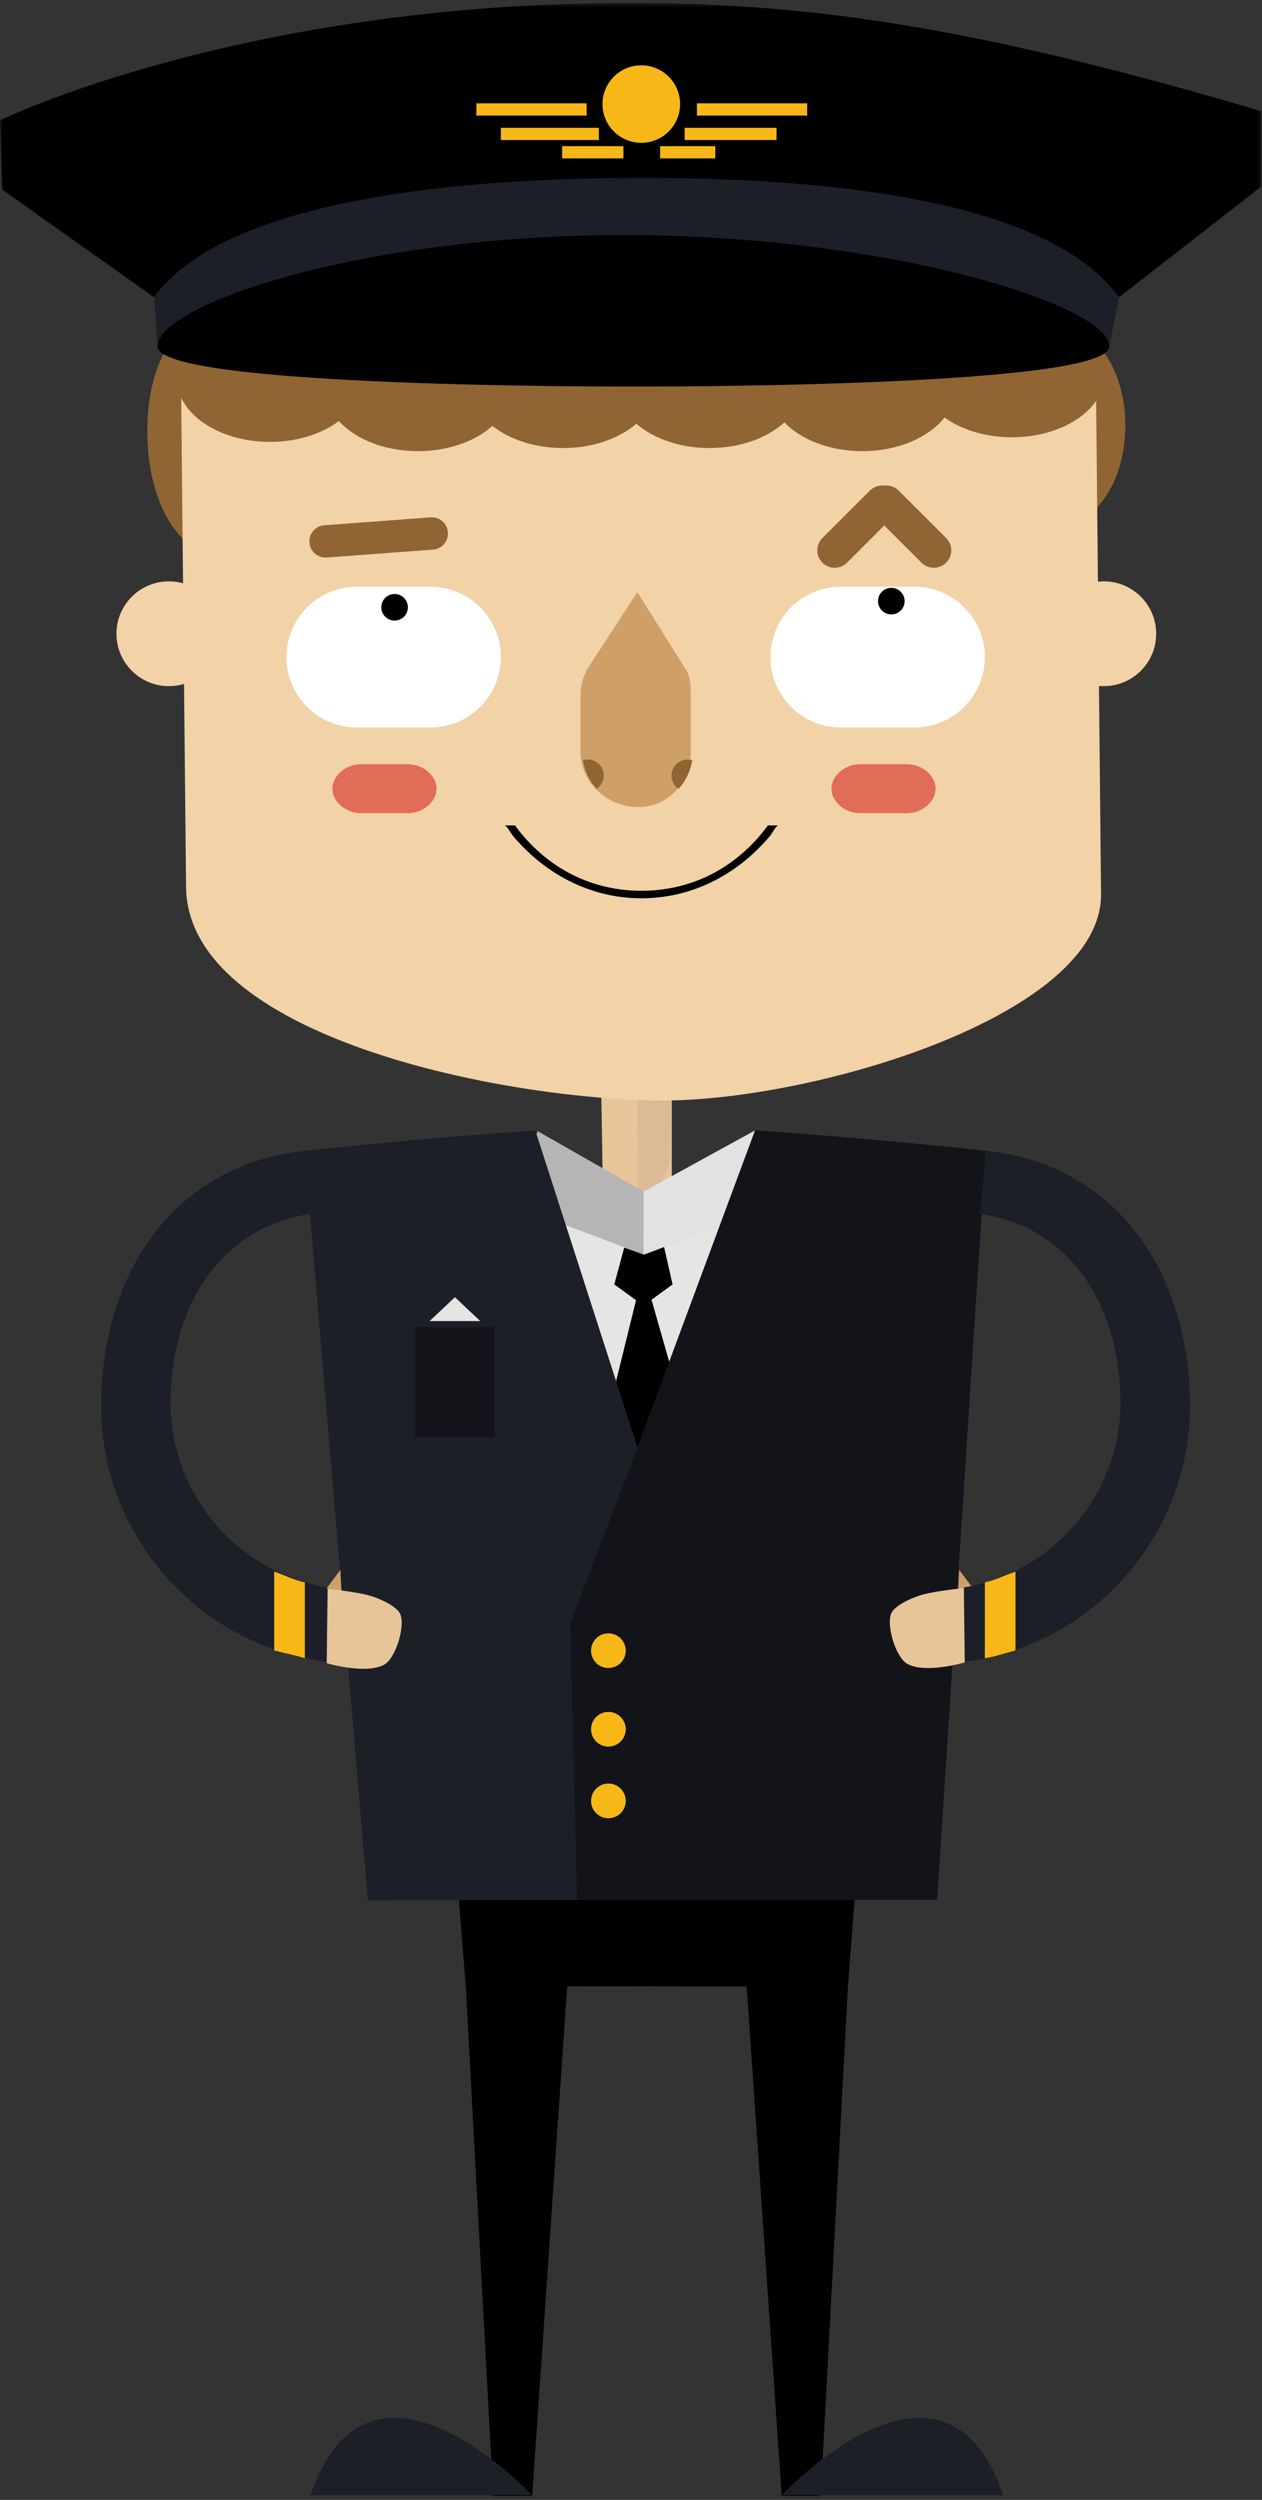 <?xml version="1.0" encoding="UTF-8" standalone="no"?>
<svg width="249px" height="493px" viewBox="0 0 249 493" version="1.1" xmlns="http://www.w3.org/2000/svg" xmlns:xlink="http://www.w3.org/1999/xlink" xmlns:sketch="http://www.bohemiancoding.com/sketch/ns">
    <rect x="0" y="0" width="249" height="493" fill="#333333" stroke="none"/>
    <!-- Generator: Sketch 3.4.4 (17249) - http://www.bohemiancoding.com/sketch -->
    <title>pilot_2</title>
    <desc>Created with Sketch.</desc>
    <defs>
        <path id="path-1" d="M0,0.577 L248.851,0.577 L248.851,531 L0,531 L0,0.577 Z"></path>
    </defs>
    <g id="Welcome" stroke="none" stroke-width="1" fill="none" fill-rule="evenodd" sketch:type="MSPage">
        <g id="advice_-copy" sketch:type="MSArtboardGroup" transform="translate(-286, -157)">
            <g id="pilot_2" sketch:type="MSLayerGroup" transform="translate(286, 157)">
                <path d="M65.738,85.626 C65.738,99.306 56.88,110.394 45.953,110.394 C35.026,110.394 29.061,98.696 29.061,85.019 C29.061,71.34 35.026,60.86 45.953,60.86 C56.88,60.86 65.738,71.947 65.738,85.626" id="Fill-1" fill="#916433" sketch:type="MSShapeGroup"></path>
                <mask id="mask-2" sketch:name="Clip 4" fill="white">
                    <use xlink:href="#path-1"></use>
                </mask>
                <g id="Clip-4"></g>
                <path d="M153.217,301.562 L98.824,301.562 L98.824,235.187 L153.217,235.187 L153.217,301.562 Z" id="Fill-3" fill="#E5E5E4" sketch:type="MSShapeGroup" mask="url(#mask-2)"></path>
                <path d="M117.026,290.755 L126.918,250.641 L138.484,291.059 L117.026,290.755 Z" id="Fill-5" fill="#000000" sketch:type="MSShapeGroup" mask="url(#mask-2)"></path>
                <path d="M181.801,312.154 L157.259,312.154 L157.259,275.893 L181.801,275.893 L181.801,312.154 Z" id="Fill-6" fill="#E5E5E4" sketch:type="MSShapeGroup" mask="url(#mask-2)"></path>
                <path d="M184.75,83.955 C184.75,95.702 193.607,105.228 204.534,105.228 C215.46,105.228 222.036,95.702 222.036,83.955 C222.036,72.207 215.46,62.682 204.534,62.682 C193.607,62.682 184.75,72.207 184.75,83.955" id="Fill-7" fill="#916433" sketch:type="MSShapeGroup" mask="url(#mask-2)"></path>
                <path d="M181.985,288.959 L182.129,281.52" id="Fill-8" fill="#CCCBCB" sketch:type="MSShapeGroup" mask="url(#mask-2)"></path>
                <path d="M108.581,223.983 L97.916,237.169" id="Fill-9" fill="#D5D5D5" sketch:type="MSShapeGroup" mask="url(#mask-2)"></path>
                <path d="M128.127,381.199 L123.91,381.199 L123.91,370.856 L128.127,370.856 L128.127,381.199 Z" id="Fill-10" fill="#545456" sketch:type="MSShapeGroup" mask="url(#mask-2)"></path>
                <path d="M118.4,201.214 L118.921,232.64 L126.766,246.083 L132.544,234.392 L132.544,201.214" id="Fill-11" fill="#E8C599" sketch:type="MSShapeGroup" mask="url(#mask-2)"></path>
                <path d="M125.697,215.45 L126.085,245.53 L132.228,229.001 L132.698,203.128" id="Fill-12" fill="#DABB96" sketch:type="MSShapeGroup" mask="url(#mask-2)"></path>
                <path d="M106.112,223.089 L99.811,237.157 L127.045,247.43 L126.994,234.99 L106.112,223.089 Z" id="Fill-13" fill="#B5B5B5" sketch:type="MSShapeGroup" mask="url(#mask-2)"></path>
                <path d="M148.969,222.93 L154.209,237.231 L126.975,247.505 L126.994,234.99 L148.969,222.93 Z" id="Fill-14" fill="#E2E2E2" sketch:type="MSShapeGroup" mask="url(#mask-2)"></path>
                <path d="M217.84,35.611 L216.217,73.356 C216.894,141.266 216.878,139.537 217.243,176.3 C217.484,200.371 160.003,217.245 130.274,217.022 C98.184,216.779 37.001,204.158 36.71,174.94 C36.158,119.691 36.051,108.745 35.647,68.203 L217.84,35.611 Z" id="Fill-15" fill="#F2D2A7" sketch:type="MSShapeGroup" mask="url(#mask-2)"></path>
                <path d="M71.673,74.534 C71.673,81.5 63.428,87.146 53.259,87.146 C43.089,87.146 34.844,81.5 34.844,74.534 C34.844,67.568 43.089,61.924 53.259,61.924 C63.428,61.924 71.673,67.568 71.673,74.534" id="Fill-16" fill="#916433" sketch:type="MSShapeGroup" mask="url(#mask-2)"></path>
                <path d="M100.894,76.358 C100.894,83.323 92.649,88.97 82.48,88.97 C72.309,88.97 64.065,83.323 64.065,76.358 C64.065,69.393 72.309,63.746 82.48,63.746 C92.649,63.746 100.894,69.393 100.894,76.358" id="Fill-17" fill="#916433" sketch:type="MSShapeGroup" mask="url(#mask-2)"></path>
                <path d="M129.505,75.75 C129.505,82.716 121.26,88.361 111.091,88.361 C100.921,88.361 92.676,82.716 92.676,75.75 C92.676,68.786 100.921,63.139 111.091,63.139 C121.26,63.139 129.505,68.786 129.505,75.75" id="Fill-18" fill="#916433" sketch:type="MSShapeGroup" mask="url(#mask-2)"></path>
                <path d="M158.421,75.75 C158.421,82.716 150.176,88.361 140.007,88.361 C129.837,88.361 121.592,82.716 121.592,75.75 C121.592,68.786 129.837,63.139 140.007,63.139 C150.176,63.139 158.421,68.786 158.421,75.75" id="Fill-19" fill="#916433" sketch:type="MSShapeGroup" mask="url(#mask-2)"></path>
                <path d="M188.554,76.358 C188.554,83.323 180.309,88.97 170.139,88.97 C159.97,88.97 151.724,83.323 151.724,76.358 C151.724,69.393 159.97,63.746 170.139,63.746 C180.309,63.746 188.554,69.393 188.554,76.358" id="Fill-20" fill="#916433" sketch:type="MSShapeGroup" mask="url(#mask-2)"></path>
                <path d="M218.079,73.623 C218.079,80.589 209.834,86.234 199.664,86.234 C189.494,86.234 181.25,80.589 181.25,73.623 C181.25,66.658 189.494,61.012 199.664,61.012 C209.834,61.012 218.079,66.658 218.079,73.623" id="Fill-21" fill="#916433" sketch:type="MSShapeGroup" mask="url(#mask-2)"></path>
                <path d="M169.175,367.437 L89.936,367.045 L91.929,392.073 L91.932,392.073 L97.309,492.239 L104.996,492.239 L111.91,391.705 L147.326,391.758 L154.239,492.239 L161.924,492.239 L167.304,391.689 L169.175,367.437 Z" id="Fill-22" fill="#000000" sketch:type="MSShapeGroup" mask="url(#mask-2)"></path>
                <path d="M104.998,492.095 C104.998,492.095 73.004,457.735 61.249,492.095" id="Fill-23" fill="#1C1F27" sketch:type="MSShapeGroup" mask="url(#mask-2)"></path>
                <path d="M154.206,492.095 C154.206,492.095 186.199,457.735 197.955,492.095" id="Fill-24" fill="#1C1F27" sketch:type="MSShapeGroup" mask="url(#mask-2)"></path>
                <path d="M31.4,59.329 L0.425,37.385 L0.001,23.73 C0.001,23.73 47.419,0.562 124.393,0.577 C161.382,0.584 194.837,5.976 248.852,21.924 L248.852,36.792 L220.181,59.1 L31.4,59.329 Z" id="Fill-25" fill="#000000" sketch:type="MSShapeGroup" mask="url(#mask-2)"></path>
                <path d="M220.808,58.591 C208.199,41.391 171.447,35.084 126.699,35.084 C82.023,35.084 43.103,41.351 30.434,58.508 L31.082,68.325 C44.009,54.716 82.755,48.941 127.563,48.941 C172.241,48.941 206.581,54.845 218.864,68.325 L220.808,58.591 Z" id="Fill-26" fill="#1C1F27" sketch:type="MSShapeGroup" mask="url(#mask-2)"></path>
                <path d="M218.864,68.325 C218.864,76.544 124.835,76.23 124.835,76.23 C124.835,76.23 31.082,76.544 31.082,68.325 C31.082,60.106 71.189,46.357 123.044,46.357 C174.899,46.357 218.864,60.106 218.864,68.325" id="Fill-27" fill="#000000" sketch:type="MSShapeGroup" mask="url(#mask-2)"></path>
                <path d="M134.185,20.525 C134.185,24.746 130.757,28.167 126.53,28.167 C122.302,28.167 118.875,24.746 118.875,20.525 C118.875,16.304 122.302,12.883 126.53,12.883 C130.757,12.883 134.185,16.304 134.185,20.525" id="Fill-28" fill="#F7B817" sketch:type="MSShapeGroup" mask="url(#mask-2)"></path>
                <path d="M122.999,31.235 L110.911,31.235 L110.911,28.821 L122.999,28.821 L122.999,31.235 Z" id="Fill-29" fill="#F7B817" sketch:type="MSShapeGroup" mask="url(#mask-2)"></path>
                <path d="M118.164,27.614 L98.824,27.614 L98.824,25.201 L118.164,25.201 L118.164,27.614 Z" id="Fill-30" fill="#F7B817" sketch:type="MSShapeGroup" mask="url(#mask-2)"></path>
                <path d="M115.746,22.787 L93.989,22.787 L93.989,20.374 L115.746,20.374 L115.746,22.787 Z" id="Fill-31" fill="#F7B817" sketch:type="MSShapeGroup" mask="url(#mask-2)"></path>
                <path d="M194.479,226.937 C194.479,226.937 171.442,224.44 148.969,222.931 L127.294,290.147 L105.618,222.931 C83.145,224.44 60.108,226.937 60.108,226.937 L72.572,374.783 L125.923,374.647 L184.902,374.629 L194.479,226.937 Z" id="Fill-32" fill="#1C1F27" sketch:type="MSShapeGroup" mask="url(#mask-2)"></path>
                <path d="M86.131,155.537 C86.131,158.053 83.576,160.364 80.424,160.364 L71.293,160.364 C68.142,160.364 65.585,158.053 65.585,155.537 C65.585,153.018 68.142,150.71 71.293,150.71 L80.424,150.71 C83.576,150.71 86.131,153.018 86.131,155.537" id="Fill-33" fill="#E16C58" sketch:type="MSShapeGroup" mask="url(#mask-2)"></path>
                <path d="M184.597,155.537 C184.597,158.054 182.042,160.364 178.89,160.364 L169.759,160.364 C166.607,160.364 164.051,158.054 164.051,155.537 C164.051,153.019 166.607,150.71 169.759,150.71 L178.89,150.71 C182.042,150.71 184.597,153.019 184.597,155.537" id="Fill-34" fill="#E16C58" sketch:type="MSShapeGroup" mask="url(#mask-2)"></path>
                <path d="M43.671,124.98 C43.671,130.687 39.038,135.314 33.323,135.314 C27.607,135.314 22.974,130.687 22.974,124.98 C22.974,119.274 27.607,114.648 33.323,114.648 C39.038,114.648 43.671,119.274 43.671,124.98" id="Fill-35" fill="#F2D2A7" sketch:type="MSShapeGroup" mask="url(#mask-2)"></path>
                <path d="M228.123,124.98 C228.123,130.687 223.489,135.314 217.774,135.314 C212.059,135.314 207.425,130.687 207.425,124.98 C207.425,119.274 212.059,114.648 217.774,114.648 C223.489,114.648 228.123,119.274 228.123,124.98" id="Fill-36" fill="#F2D2A7" sketch:type="MSShapeGroup" mask="url(#mask-2)"></path>
                <path d="M98.824,129.59 C98.824,137.256 92.601,143.469 84.924,143.469 L70.419,143.469 C62.742,143.469 56.519,137.256 56.519,129.59 C56.519,121.925 62.742,115.712 70.419,115.712 L84.924,115.712 C92.601,115.712 98.824,121.925 98.824,129.59" id="Fill-37" fill="#FFFFFF" sketch:type="MSShapeGroup" mask="url(#mask-2)"></path>
                <path d="M194.315,129.59 C194.315,137.256 188.091,143.469 180.414,143.469 L165.909,143.469 C158.233,143.469 152.009,137.256 152.009,129.59 C152.009,121.925 158.233,115.712 165.909,115.712 L180.414,115.712 C188.091,115.712 194.315,121.925 194.315,129.59" id="Fill-38" fill="#FFFFFF" sketch:type="MSShapeGroup" mask="url(#mask-2)"></path>
                <path d="M80.479,119.762 C80.479,121.211 79.304,122.384 77.854,122.384 C76.403,122.384 75.228,121.211 75.228,119.762 C75.228,118.315 76.403,117.141 77.854,117.141 C79.304,117.141 80.479,118.315 80.479,119.762" id="Fill-39" fill="#000000" sketch:type="MSShapeGroup" mask="url(#mask-2)"></path>
                <path d="M178.488,118.547 C178.488,119.994 177.313,121.169 175.864,121.169 C174.413,121.169 173.238,119.994 173.238,118.547 C173.238,117.099 174.413,115.926 175.864,115.926 C177.313,115.926 178.488,117.099 178.488,118.547" id="Fill-40" fill="#000000" sketch:type="MSShapeGroup" mask="url(#mask-2)"></path>
                <path d="M124.635,288.476 L112.508,320.129 L113.877,374.701 L125.924,374.646 L184.902,374.629 L194.48,226.937 C194.48,226.937 171.442,224.439 148.969,222.93 L124.635,288.476 Z" id="Fill-41" fill="#121419" sketch:type="MSShapeGroup" mask="url(#mask-2)"></path>
                <path d="M123.465,325.525 C123.465,327.411 121.933,328.943 120.041,328.943 C118.15,328.943 116.618,327.411 116.618,325.525 C116.618,323.636 118.15,322.105 120.041,322.105 C121.933,322.105 123.465,323.636 123.465,325.525" id="Fill-42" fill="#F7B817" sketch:type="MSShapeGroup" mask="url(#mask-2)"></path>
                <path d="M123.465,341.023 C123.465,342.91 121.933,344.442 120.041,344.442 C118.15,344.442 116.618,342.91 116.618,341.023 C116.618,339.135 118.15,337.604 120.041,337.604 C121.933,337.604 123.465,339.135 123.465,341.023" id="Fill-43" fill="#F7B817" sketch:type="MSShapeGroup" mask="url(#mask-2)"></path>
                <path d="M123.465,355.155 C123.465,357.042 121.933,358.573 120.041,358.573 C118.15,358.573 116.618,357.042 116.618,355.155 C116.618,353.265 118.15,351.734 120.041,351.734 C121.933,351.734 123.465,353.265 123.465,355.155" id="Fill-44" fill="#F7B817" sketch:type="MSShapeGroup" mask="url(#mask-2)"></path>
                <path d="M151.52,162.778 C145.301,171.226 136.413,175.671 126.56,175.671 C116.706,175.671 107.819,171.226 101.599,162.778 L99.472,162.778 C100.044,162.778 100.641,164.18 101.266,164.914 C108.014,172.846 116.996,177.147 126.56,177.147 C136.123,177.147 145.107,172.878 151.854,164.946 C152.479,164.213 153.077,162.778 153.649,162.778 L151.52,162.778 Z" id="Fill-45" fill="#000000" sketch:type="MSShapeGroup" mask="url(#mask-2)"></path>
                <path d="M130.251,31.235 L141.13,31.235 L141.13,28.821 L130.251,28.821 L130.251,31.235 Z" id="Fill-46" fill="#F7B817" sketch:type="MSShapeGroup" mask="url(#mask-2)"></path>
                <path d="M135.086,27.614 L153.217,27.614 L153.217,25.201 L135.086,25.201 L135.086,27.614 Z" id="Fill-47" fill="#F7B817" sketch:type="MSShapeGroup" mask="url(#mask-2)"></path>
                <path d="M137.504,22.787 L159.261,22.787 L159.261,20.374 L137.504,20.374 L137.504,22.787 Z" id="Fill-48" fill="#F7B817" sketch:type="MSShapeGroup" mask="url(#mask-2)"></path>
                <path d="M135.598,132.485 L125.757,116.794 L115.84,131.997 C115.081,133.485 114.538,135.17 114.538,136.955 L114.538,148.242 C114.538,154.282 119.8,159.158 125.851,159.158 L125.855,159.158 C131.905,159.158 136.296,154.282 136.296,148.242 L136.296,136.955 C136.296,135.363 136.211,133.85 135.598,132.485" id="Fill-49" fill="#CE9F67" sketch:type="MSShapeGroup" mask="url(#mask-2)"></path>
                <path d="M115.951,149.788 C115.629,149.788 115.318,149.836 115.024,149.926 C115.358,152.081 116.321,154.029 117.721,155.573 C118.565,155.006 119.12,154.042 119.12,152.951 C119.12,151.204 117.702,149.788 115.951,149.788" id="Fill-50" fill="#916433" sketch:type="MSShapeGroup" mask="url(#mask-2)"></path>
                <path d="M135.655,149.788 C135.978,149.788 136.29,149.836 136.584,149.926 C136.25,152.081 135.286,154.029 133.886,155.573 C133.042,155.006 132.487,154.042 132.487,152.951 C132.487,151.204 133.906,149.788 135.655,149.788" id="Fill-51" fill="#916433" sketch:type="MSShapeGroup" mask="url(#mask-2)"></path>
                <path d="M192.055,313.347 L189.254,309.606 L189.039,313.891 L192.055,313.347 Z" id="Fill-52" fill="#CE9F67" sketch:type="MSShapeGroup" mask="url(#mask-2)"></path>
                <path d="M190.167,313.062 C207.909,310.081 221.319,294.56 221.079,276.039 C220.84,257.518 211.222,241.919 193.409,239.397 L194.474,226.937 C219.896,229.553 234.451,250.39 234.789,276.522 C235.126,302.654 215.702,324.445 190.357,327.714 L190.167,313.062 Z" id="Fill-53" fill="#1C1F27" sketch:type="MSShapeGroup" mask="url(#mask-2)"></path>
                <path d="M194.315,312.072 C196.732,311.505 197.941,310.787 200.358,309.93 L200.358,325.483 C197.941,326.095 196.732,326.605 194.315,327.011 L194.315,312.072 Z" id="Fill-54" fill="#F7B817" sketch:type="MSShapeGroup" mask="url(#mask-2)"></path>
                <path d="M64.353,313.347 L67.153,309.606 L67.369,313.891 L64.353,313.347 Z" id="Fill-55" fill="#CE9F67" sketch:type="MSShapeGroup" mask="url(#mask-2)"></path>
                <path d="M64.567,313.062 C46.825,310.081 33.414,294.56 33.654,276.039 C33.894,257.518 43.512,241.919 61.325,239.397 L60.26,226.937 C34.839,229.553 20.283,250.39 19.946,276.522 C19.608,302.654 39.032,324.445 64.377,327.714 L64.567,313.062 Z" id="Fill-56" fill="#1C1F27" sketch:type="MSShapeGroup" mask="url(#mask-2)"></path>
                <path d="M60.145,312.072 C57.727,311.505 56.519,310.787 54.101,309.93 L54.101,325.483 C56.519,326.095 58.936,326.605 60.145,327.011 L60.145,312.072 Z" id="Fill-57" fill="#F7B817" sketch:type="MSShapeGroup" mask="url(#mask-2)"></path>
                <path d="M64.657,313.347 C64.657,313.347 69.374,313.772 72.583,314.57 C74.405,315.022 78.365,316.671 79.021,318.424 C79.929,320.854 78.073,327.026 75.802,328.28 C72.185,330.278 64.468,328 64.468,328 L64.657,313.347 Z" id="Fill-58" fill="#E8C599" sketch:type="MSShapeGroup" mask="url(#mask-2)"></path>
                <path d="M190.164,313.195 C190.164,313.195 185.447,313.62 182.237,314.418 C180.417,314.87 176.457,316.519 175.801,318.273 C174.892,320.702 176.749,326.873 179.02,328.128 C182.636,330.126 190.354,327.848 190.354,327.848 L190.164,313.195 Z" id="Fill-59" fill="#E8C599" sketch:type="MSShapeGroup" mask="url(#mask-2)"></path>
                <path d="M176.491,96.759 C177.834,98.101 177.834,100.277 176.491,101.617 L167.132,110.962 C165.788,112.303 163.61,112.303 162.265,110.962 C160.923,109.619 160.923,107.444 162.265,106.102 L171.625,96.759 C172.968,95.418 175.147,95.418 176.491,96.759" id="Fill-60" fill="#916433" sketch:type="MSShapeGroup" mask="url(#mask-2)"></path>
                <path d="M172.457,96.759 C173.8,95.418 175.979,95.418 177.323,96.759 L186.681,106.102 C188.026,107.444 188.026,109.619 186.681,110.962 C185.337,112.303 183.159,112.303 181.815,110.962 L172.457,101.617 C171.113,100.277 171.113,98.101 172.457,96.759" id="Fill-61" fill="#916433" sketch:type="MSShapeGroup" mask="url(#mask-2)"></path>
                <path d="M88.378,104.99 C88.507,106.738 87.194,108.26 85.443,108.39 L64.466,109.947 C62.715,110.079 61.19,108.766 61.059,107.018 L61.057,106.984 C60.927,105.237 62.24,103.713 63.993,103.584 L84.969,102.026 C86.719,101.896 88.245,103.207 88.375,104.958 L88.378,104.99 Z" id="Fill-62" fill="#916433" sketch:type="MSShapeGroup" mask="url(#mask-2)"></path>
                <path d="M97.615,283.46 L81.902,283.46 L81.902,261.737 L97.615,261.737 L97.615,283.46 Z" id="Fill-63" fill="#121419" sketch:type="MSShapeGroup" mask="url(#mask-2)"></path>
                <path d="M84.762,260.53 L89.761,255.82 L94.76,260.53 L84.762,260.53 Z" id="Fill-64" fill="#E5E5E4" sketch:type="MSShapeGroup" mask="url(#mask-2)"></path>
                <path d="M131.027,245.93 L132.705,253.299 L126.954,257.475 L121.202,253.297 L123.164,246.032 L127.045,247.429 L131.027,245.93 Z" id="Fill-65" fill="#000000" sketch:type="MSShapeGroup" mask="url(#mask-2)"></path>
            </g>
        </g>
    </g>
</svg>
